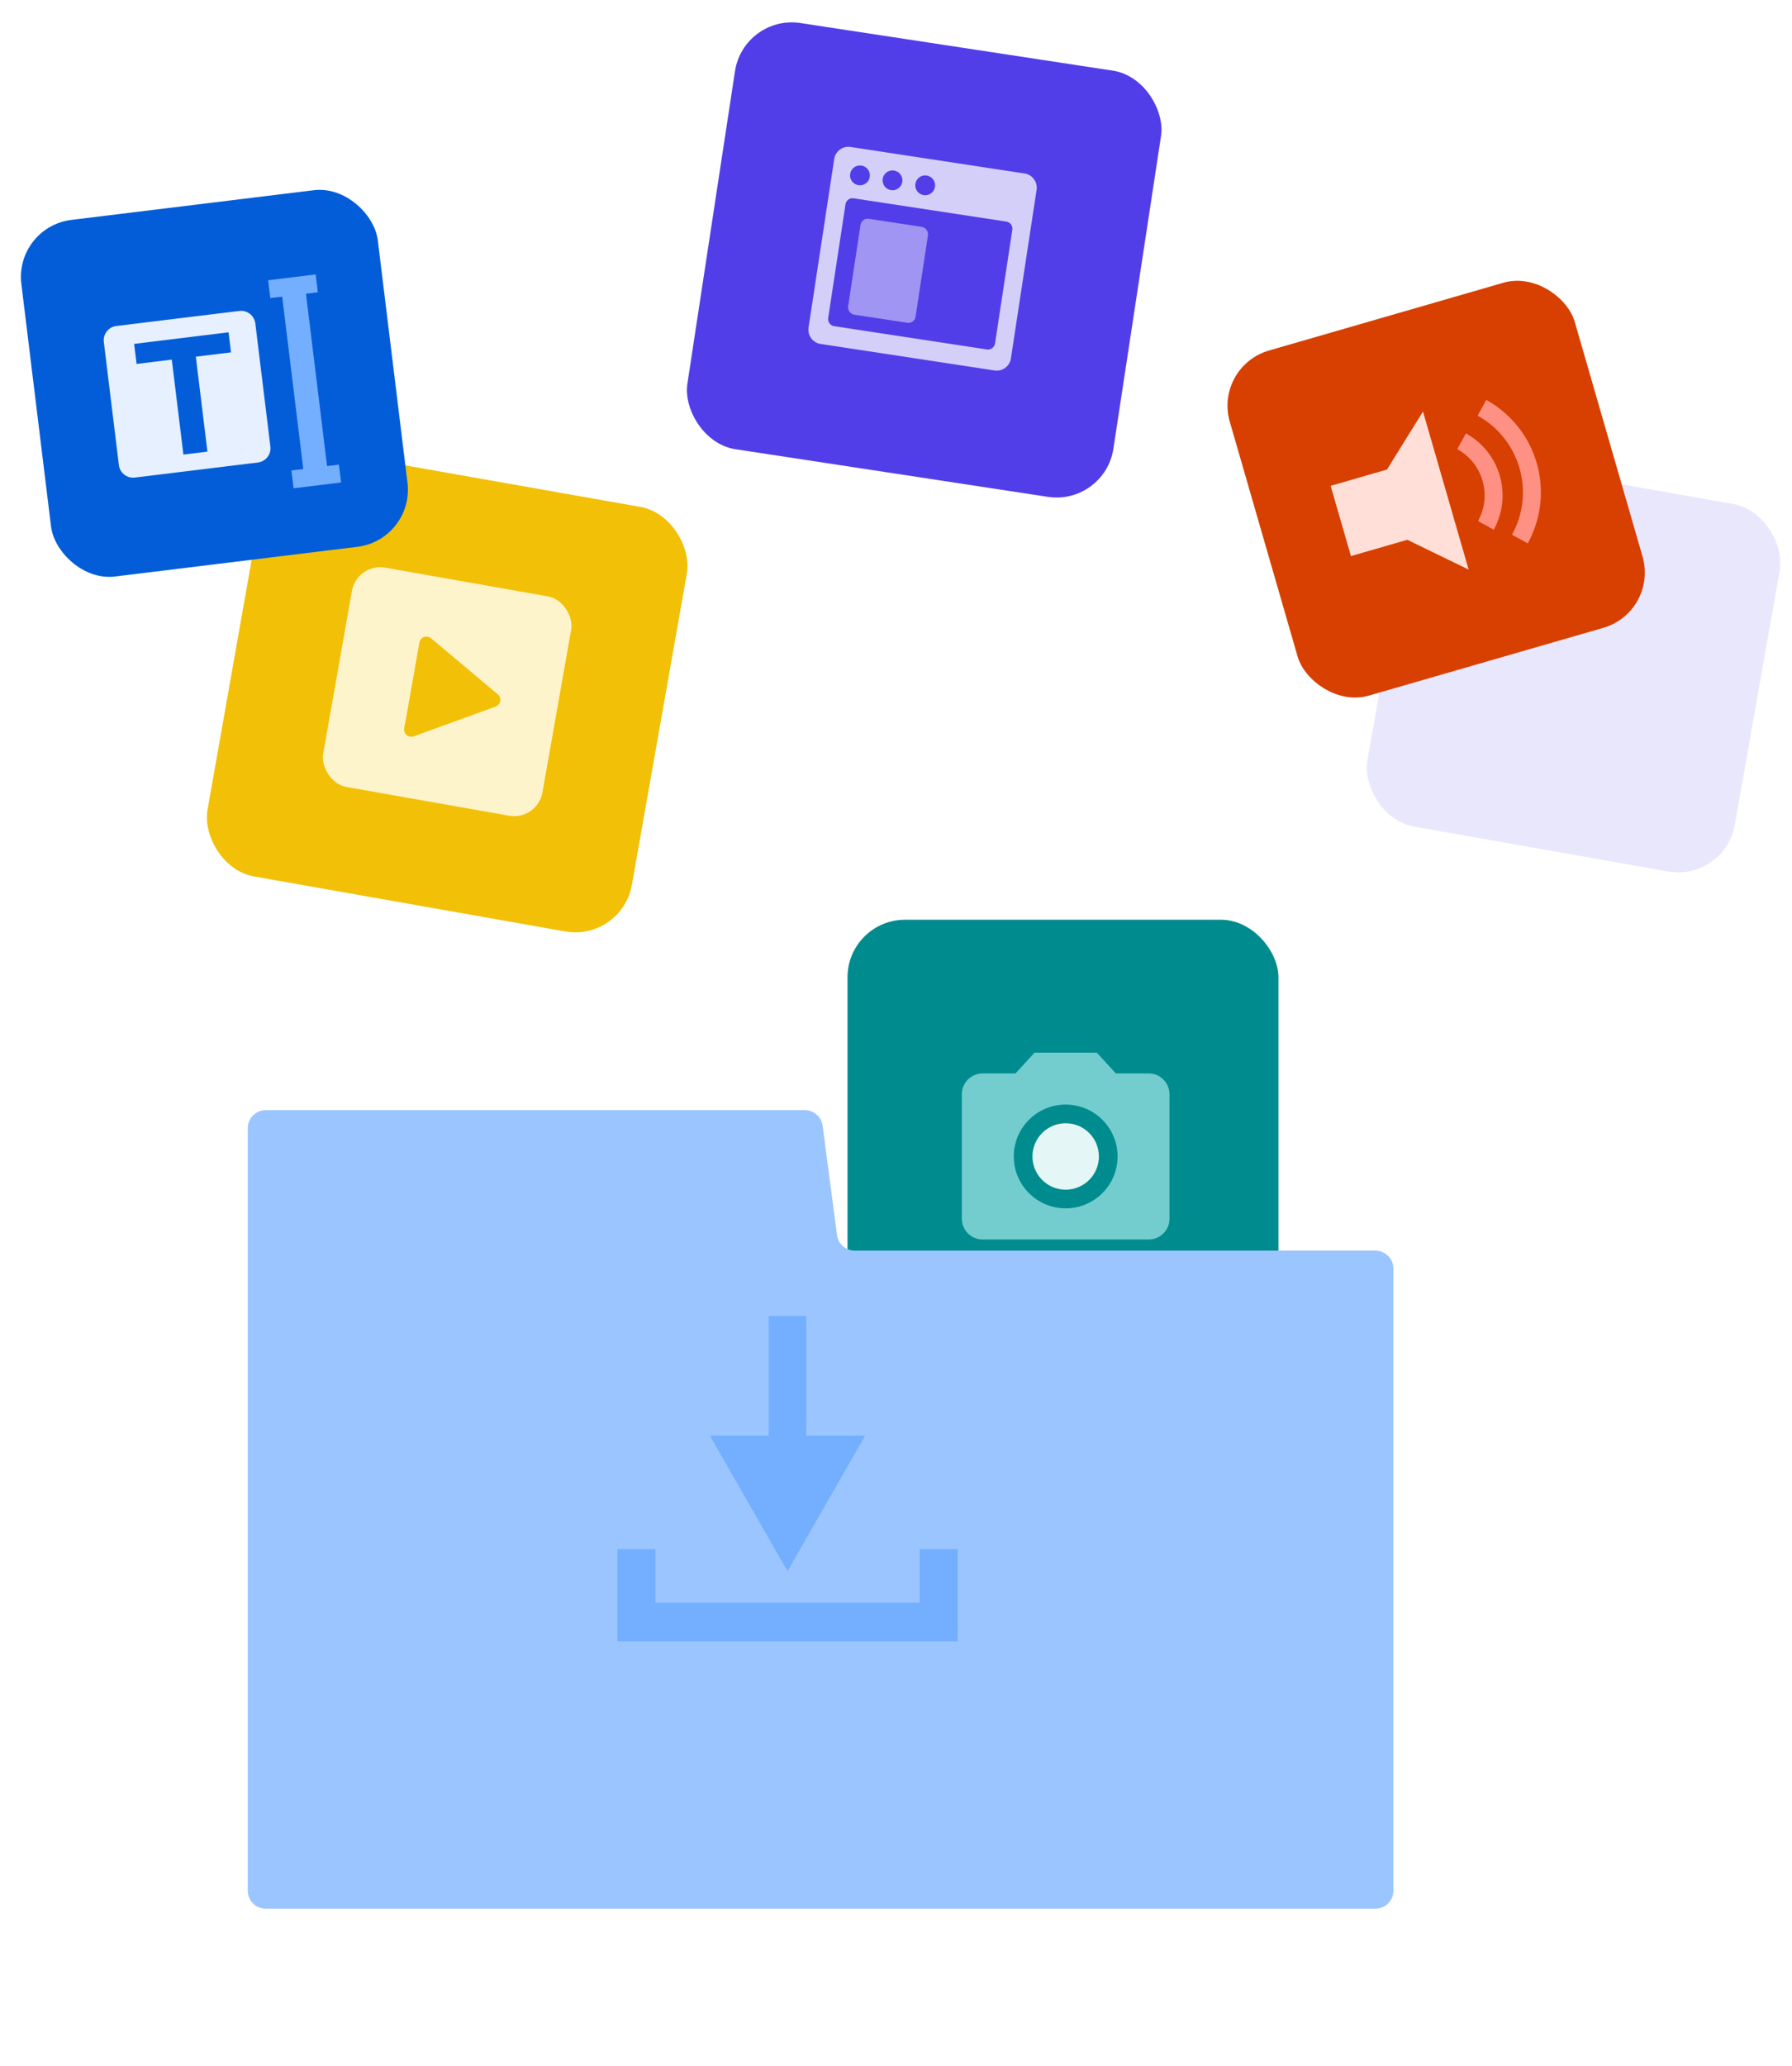 <svg width="499" height="575" viewBox="0 0 499 575" fill="none" xmlns="http://www.w3.org/2000/svg"><g filter="url(#filter0_d)"><rect x="75.872" y="122" width="120" height="120" rx="16" transform="rotate(10.017 75.872 122)" fill="#F2C007"/><rect x="99.387" y="155.602" width="62" height="62" rx="8" transform="rotate(10.017 99.387 155.602)" fill="#FEF4CB"/><path d="M138.609 192.251c1.179.99.844 2.885-.603 3.412l-22.788 8.287c-1.447.526-2.921-.712-2.653-2.228l4.217-23.879c.268-1.516 2.077-2.174 3.256-1.184l18.571 15.592z" fill="#F2C007"/></g><g opacity=".5" fill="#D4CFF9"><rect x="396.067" y="125" width="103.872" height="103.872" rx="16" transform="rotate(10.017 396.067 125)"/><path d="M450.016 185.51c1.179.99.844 2.885-.603 3.411l-18.851 6.855c-1.447.527-2.921-.711-2.653-2.227l3.489-19.753c.268-1.516 2.077-2.174 3.256-1.184l15.362 12.898z"/></g><g filter="url(#filter1_d)"><rect x="207.073" y="3" width="120" height="120" rx="16" transform="rotate(8.662 207.073 3)" fill="#523EE8"/><path fill-rule="evenodd" clip-rule="evenodd" d="M232.297 43.258a4 4 0 0 1 4.557-3.352l48.441 7.38a4 4 0 0 1 3.352 4.557l-7.148 46.918a4 4 0 0 1-4.557 3.352l-48.441-7.38a4 4 0 0 1-3.352-4.556l7.148-46.919zm3.137 12.616a2 2 0 0 1 2.278-1.676l42.509 6.476a2 2 0 0 1 1.676 2.278l-4.819 31.635a2 2 0 0 1-2.278 1.676l-42.51-6.476a2 2 0 0 1-1.676-2.278l4.82-31.635zm3.599-5.335a2.755 2.755 0 1 0 .83-5.447 2.755 2.755 0 0 0-.83 5.447zm12.218-.926a2.756 2.756 0 1 1-5.449-.832 2.756 2.756 0 0 1 5.449.832zm5.94 3.692a2.756 2.756 0 1 0 .83-5.449 2.756 2.756 0 0 0-.83 5.449z" fill="#D4CFF9"/><rect x="239.925" y="59.593" width="19" height="27" rx="2" transform="rotate(8.662 239.925 59.593)" fill="#A095F2"/></g><g filter="url(#filter2_d)"><rect x="4" y="62.151" width="100" height="100" rx="16" transform="rotate(-6.98 4 62.151)" fill="#035DD9"/><path fill-rule="evenodd" clip-rule="evenodd" d="M32.396 89.74a4 4 0 0 0-3.484 4.456l4.192 34.244a4 4 0 0 0 4.456 3.484l34.245-4.192a4 4 0 0 0 3.484-4.456l-4.192-34.245a4 4 0 0 0-4.457-3.484L32.396 89.74zm15.44 9.357l-9.801 1.2-.683-5.58 26.293-3.22.683 5.581-9.802 1.2 3.236 26.433-6.69.819-3.236-26.433z" fill="#E6F0FF"/><path fill-rule="evenodd" clip-rule="evenodd" d="M74.663 77.008l13.234-1.62.608 4.963-3.307.405 5.873 47.975 3.307-.405.608 4.963-13.235 1.62-.607-4.963 3.31-.405-5.874-47.975-3.31.405-.607-4.963z" fill="#74AFFF"/></g><g filter="url(#filter3_d)"><rect x="236" y="255" width="120" height="120" rx="16" fill="#008C8E"/><path d="M296.746 330.134c5.11 0 9.252-4.139 9.252-9.245 0-5.105-4.142-9.244-9.252-9.244s-9.252 4.139-9.252 9.244c0 5.106 4.142 9.245 9.252 9.245z" fill="#E5F6F6"/><path d="M288.073 292l-5.291 5.777h-9.165c-3.18 0-5.783 2.6-5.783 5.778v34.667c0 3.178 2.603 5.778 5.783 5.778h46.26c3.18 0 5.782-2.6 5.782-5.778v-34.667c0-3.178-2.602-5.778-5.782-5.778h-9.166L305.42 292h-17.347zm8.674 43.333c-7.98 0-14.456-6.471-14.456-14.445 0-7.973 6.476-14.444 14.456-14.444 7.98 0 14.456 6.471 14.456 14.444 0 7.974-6.476 14.445-14.456 14.445z" fill="#73CDCF"/></g><g filter="url(#filter4_dd)"><path fill-rule="evenodd" clip-rule="evenodd" d="M219.072 288.348a5 5 0 0 0-4.957-4.348H64a5 5 0 0 0-5 5V501.271a5 5 0 0 0 5 5h309a5 5 0 0 0 5-5V328.103a5 5 0 0 0-5-5H228.03a5 5 0 0 1-4.957-4.347l-4.001-30.408z" fill="#9AC5FF"/></g><path d="M256.074 446.1h-73.562v-14.948h-10.593v25.725h94.748v-25.725h-10.593V446.1z" fill="#74AFFF"/><path d="M219.292 437.326l21.628-37.722h-16.385v-33.281h-10.486v33.281h-16.384l21.627 37.722z" fill="#74AFFF"/><g filter="url(#filter5_d)"><rect x="338" y="101" width="100" height="100" rx="16" transform="rotate(-16.119 338 101)" fill="#D74000"/></g><path d="M396.246 114.547l-10.025 16.146-15.687 4.534 5.651 19.555 15.687-4.534 17.087 8.287-12.713-43.988z" fill="#FFDFD7"/><path d="M412.662 113.505c13.019 7.181 17.745 23.534 10.558 36.531M407 122.82c8.337 4.599 11.362 15.064 6.763 23.401" stroke="#FE9183" stroke-width="5" stroke-miterlimit="10"/><defs><filter id="filter0_d" x="51" y="119" width="147.043" height="147.043" filterUnits="userSpaceOnUse" color-interpolation-filters="sRGB"><feFlood flood-opacity="0" result="BackgroundImageFix"/><feColorMatrix in="SourceAlpha" values="0 0 0 0 0 0 0 0 0 0 0 0 0 0 0 0 0 0 127 0"/><feOffset dy="1"/><feGaussianBlur stdDeviation="2"/><feColorMatrix values="0 0 0 0 0 0 0 0 0 0 0 0 0 0 0 0 0 0 0.08 0"/><feBlend in2="BackgroundImageFix" result="effect1_dropShadow"/><feBlend in="SourceGraphic" in2="effect1_dropShadow" result="shape"/></filter><filter id="filter1_d" x="185" y="0" width="144.704" height="144.704" filterUnits="userSpaceOnUse" color-interpolation-filters="sRGB"><feFlood flood-opacity="0" result="BackgroundImageFix"/><feColorMatrix in="SourceAlpha" values="0 0 0 0 0 0 0 0 0 0 0 0 0 0 0 0 0 0 127 0"/><feOffset dy="1"/><feGaussianBlur stdDeviation="2"/><feColorMatrix values="0 0 0 0 0 0 0 0 0 0 0 0 0 0 0 0 0 0 0.08 0"/><feBlend in2="BackgroundImageFix" result="effect1_dropShadow"/><feBlend in="SourceGraphic" in2="effect1_dropShadow" result="shape"/></filter><filter id="filter2_d" x="0" y="47" width="119.41" height="119.41" filterUnits="userSpaceOnUse" color-interpolation-filters="sRGB"><feFlood flood-opacity="0" result="BackgroundImageFix"/><feColorMatrix in="SourceAlpha" values="0 0 0 0 0 0 0 0 0 0 0 0 0 0 0 0 0 0 127 0"/><feOffset dy="1"/><feGaussianBlur stdDeviation="2"/><feColorMatrix values="0 0 0 0 0 0 0 0 0 0 0 0 0 0 0 0 0 0 0.08 0"/><feBlend in2="BackgroundImageFix" result="effect1_dropShadow"/><feBlend in="SourceGraphic" in2="effect1_dropShadow" result="shape"/></filter><filter id="filter3_d" x="232" y="252" width="128" height="128" filterUnits="userSpaceOnUse" color-interpolation-filters="sRGB"><feFlood flood-opacity="0" result="BackgroundImageFix"/><feColorMatrix in="SourceAlpha" values="0 0 0 0 0 0 0 0 0 0 0 0 0 0 0 0 0 0 127 0"/><feOffset dy="1"/><feGaussianBlur stdDeviation="2"/><feColorMatrix values="0 0 0 0 0 0 0 0 0 0 0 0 0 0 0 0 0 0 0.08 0"/><feBlend in2="BackgroundImageFix" result="effect1_dropShadow"/><feBlend in="SourceGraphic" in2="effect1_dropShadow" result="shape"/></filter><filter id="filter4_dd" x="25" y="264" width="407" height="310.271" filterUnits="userSpaceOnUse" color-interpolation-filters="sRGB"><feFlood flood-opacity="0" result="BackgroundImageFix"/><feColorMatrix in="SourceAlpha" values="0 0 0 0 0 0 0 0 0 0 0 0 0 0 0 0 0 0 127 0"/><feOffset dy="1"/><feColorMatrix values="0 0 0 0 0.427 0 0 0 0 0.565 0 0 0 0 0.765 0 0 0 1 0"/><feBlend in2="BackgroundImageFix" result="effect1_dropShadow"/><feColorMatrix in="SourceAlpha" values="0 0 0 0 0 0 0 0 0 0 0 0 0 0 0 0 0 0 127 0"/><feOffset dx="10" dy="24"/><feGaussianBlur stdDeviation="22"/><feColorMatrix values="0 0 0 0 0.249 0 0 0 0 0.269 0 0 0 0 0.554 0 0 0 0.1 0"/><feBlend in2="effect1_dropShadow" result="effect2_dropShadow"/><feBlend in="SourceGraphic" in2="effect2_dropShadow" result="shape"/></filter><filter id="filter5_d" x="334" y="70.237" width="131.832" height="131.832" filterUnits="userSpaceOnUse" color-interpolation-filters="sRGB"><feFlood flood-opacity="0" result="BackgroundImageFix"/><feColorMatrix in="SourceAlpha" values="0 0 0 0 0 0 0 0 0 0 0 0 0 0 0 0 0 0 127 0"/><feOffset dy="1"/><feGaussianBlur stdDeviation="2"/><feColorMatrix values="0 0 0 0 0 0 0 0 0 0 0 0 0 0 0 0 0 0 0.08 0"/><feBlend in2="BackgroundImageFix" result="effect1_dropShadow"/><feBlend in="SourceGraphic" in2="effect1_dropShadow" result="shape"/></filter></defs></svg>
